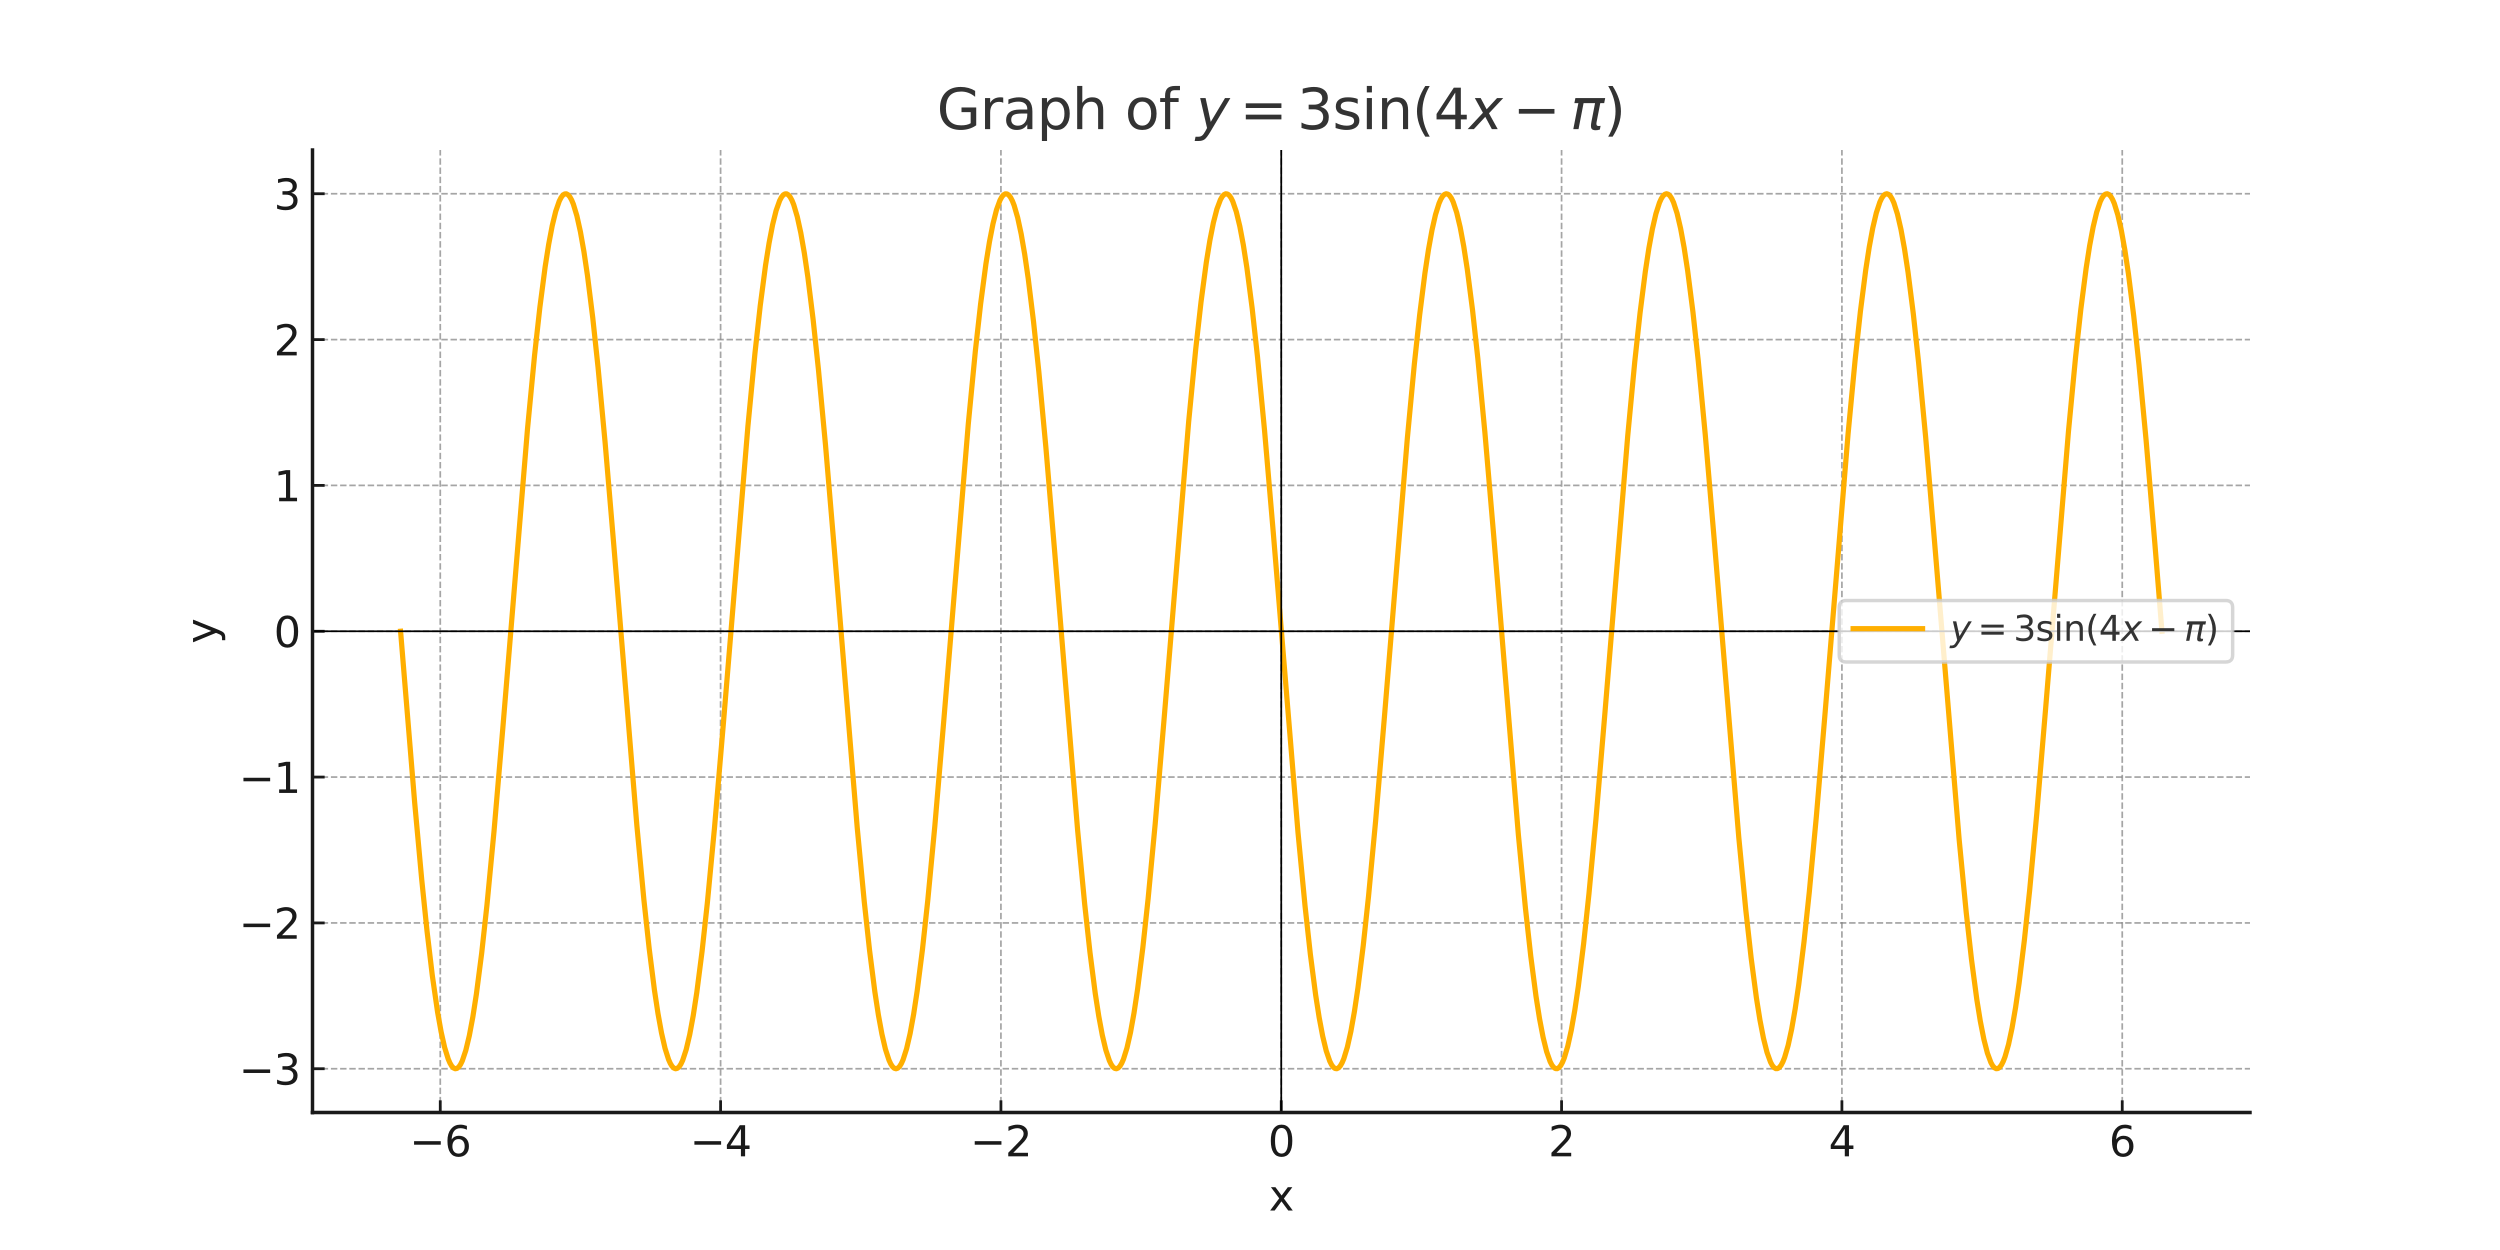 <?xml version="1.0" encoding="utf-8" standalone="no"?>
<!DOCTYPE svg PUBLIC "-//W3C//DTD SVG 1.1//EN"
  "http://www.w3.org/Graphics/SVG/1.1/DTD/svg11.dtd">
<svg xmlns:xlink="http://www.w3.org/1999/xlink" width="720pt" height="360pt" viewBox="0 0 720 360" xmlns="http://www.w3.org/2000/svg" version="1.1">
 <defs>
  <style type="text/css">*{stroke-linejoin: round; stroke-linecap: butt}</style>
 </defs>
 <g id="figure_1">
  <g id="patch_1">
   <path d="M 0 360 
L 720 360 
L 720 0 
L 0 0 
z
" style="fill: #ffffff"/>
  </g>
  <g id="axes_1">
   <g id="patch_2">
    <path d="M 90 320.4 
L 648 320.4 
L 648 43.2 
L 90 43.2 
z
" style="fill: #ffffff"/>
   </g>
   <g id="matplotlib.axis_1">
    <g id="xtick_1">
     <g id="line2d_1">
      <path d="M 126.795 320.4 
L 126.795 43.2 
" clip-path="url(#p51b49f74a0)" style="fill: none; stroke-dasharray: 1.85,0.8; stroke-dashoffset: 0; stroke: #808080; stroke-opacity: 0.7; stroke-width: 0.5"/>
     </g>
     <g id="line2d_2">
      <defs>
       <path id="m3f8f0e2508" d="M 0 0 
L 0 -3.5 
" style="stroke: #1a1a1a; stroke-width: 0.8"/>
      </defs>
      <g>
       <use xlink:href="#m3f8f0e2508" x="126.795" y="320.4" style="fill: #1a1a1a; stroke: #1a1a1a; stroke-width: 0.8"/>
      </g>
     </g>
     <g id="text_1">
      <!-- −6 -->
      <g style="fill: #1a1a1a" transform="translate(117.95 333.018) scale(0.12 -0.12)">
       <defs>
        <path id="DejaVuSans-2212" d="M 678 2272 
L 4684 2272 
L 4684 1741 
L 678 1741 
L 678 2272 
z
" transform="scale(0.016)"/>
        <path id="DejaVuSans-36" d="M 2113 2584 
Q 1688 2584 1439 2293 
Q 1191 2003 1191 1497 
Q 1191 994 1439 701 
Q 1688 409 2113 409 
Q 2538 409 2786 701 
Q 3034 994 3034 1497 
Q 3034 2003 2786 2293 
Q 2538 2584 2113 2584 
z
M 3366 4563 
L 3366 3988 
Q 3128 4100 2886 4159 
Q 2644 4219 2406 4219 
Q 1781 4219 1451 3797 
Q 1122 3375 1075 2522 
Q 1259 2794 1537 2939 
Q 1816 3084 2150 3084 
Q 2853 3084 3261 2657 
Q 3669 2231 3669 1497 
Q 3669 778 3244 343 
Q 2819 -91 2113 -91 
Q 1303 -91 875 529 
Q 447 1150 447 2328 
Q 447 3434 972 4092 
Q 1497 4750 2381 4750 
Q 2619 4750 2861 4703 
Q 3103 4656 3366 4563 
z
" transform="scale(0.016)"/>
       </defs>
       <use xlink:href="#DejaVuSans-2212"/>
       <use xlink:href="#DejaVuSans-36" x="83.789"/>
      </g>
     </g>
    </g>
    <g id="xtick_2">
     <g id="line2d_3">
      <path d="M 207.53 320.4 
L 207.53 43.2 
" clip-path="url(#p51b49f74a0)" style="fill: none; stroke-dasharray: 1.85,0.8; stroke-dashoffset: 0; stroke: #808080; stroke-opacity: 0.7; stroke-width: 0.5"/>
     </g>
     <g id="line2d_4">
      <g>
       <use xlink:href="#m3f8f0e2508" x="207.53" y="320.4" style="fill: #1a1a1a; stroke: #1a1a1a; stroke-width: 0.8"/>
      </g>
     </g>
     <g id="text_2">
      <!-- −4 -->
      <g style="fill: #1a1a1a" transform="translate(198.685 333.018) scale(0.12 -0.12)">
       <defs>
        <path id="DejaVuSans-34" d="M 2419 4116 
L 825 1625 
L 2419 1625 
L 2419 4116 
z
M 2253 4666 
L 3047 4666 
L 3047 1625 
L 3713 1625 
L 3713 1100 
L 3047 1100 
L 3047 0 
L 2419 0 
L 2419 1100 
L 313 1100 
L 313 1709 
L 2253 4666 
z
" transform="scale(0.016)"/>
       </defs>
       <use xlink:href="#DejaVuSans-2212"/>
       <use xlink:href="#DejaVuSans-34" x="83.789"/>
      </g>
     </g>
    </g>
    <g id="xtick_3">
     <g id="line2d_5">
      <path d="M 288.265 320.4 
L 288.265 43.2 
" clip-path="url(#p51b49f74a0)" style="fill: none; stroke-dasharray: 1.85,0.8; stroke-dashoffset: 0; stroke: #808080; stroke-opacity: 0.7; stroke-width: 0.5"/>
     </g>
     <g id="line2d_6">
      <g>
       <use xlink:href="#m3f8f0e2508" x="288.265" y="320.4" style="fill: #1a1a1a; stroke: #1a1a1a; stroke-width: 0.8"/>
      </g>
     </g>
     <g id="text_3">
      <!-- −2 -->
      <g style="fill: #1a1a1a" transform="translate(279.42 333.018) scale(0.12 -0.12)">
       <defs>
        <path id="DejaVuSans-32" d="M 1228 531 
L 3431 531 
L 3431 0 
L 469 0 
L 469 531 
Q 828 903 1448 1529 
Q 2069 2156 2228 2338 
Q 2531 2678 2651 2914 
Q 2772 3150 2772 3378 
Q 2772 3750 2511 3984 
Q 2250 4219 1831 4219 
Q 1534 4219 1204 4116 
Q 875 4013 500 3803 
L 500 4441 
Q 881 4594 1212 4672 
Q 1544 4750 1819 4750 
Q 2544 4750 2975 4387 
Q 3406 4025 3406 3419 
Q 3406 3131 3298 2873 
Q 3191 2616 2906 2266 
Q 2828 2175 2409 1742 
Q 1991 1309 1228 531 
z
" transform="scale(0.016)"/>
       </defs>
       <use xlink:href="#DejaVuSans-2212"/>
       <use xlink:href="#DejaVuSans-32" x="83.789"/>
      </g>
     </g>
    </g>
    <g id="xtick_4">
     <g id="line2d_7">
      <path d="M 369 320.4 
L 369 43.2 
" clip-path="url(#p51b49f74a0)" style="fill: none; stroke-dasharray: 1.85,0.8; stroke-dashoffset: 0; stroke: #808080; stroke-opacity: 0.7; stroke-width: 0.5"/>
     </g>
     <g id="line2d_8">
      <g>
       <use xlink:href="#m3f8f0e2508" x="369" y="320.4" style="fill: #1a1a1a; stroke: #1a1a1a; stroke-width: 0.8"/>
      </g>
     </g>
     <g id="text_4">
      <!-- 0 -->
      <g style="fill: #1a1a1a" transform="translate(365.183 333.018) scale(0.12 -0.12)">
       <defs>
        <path id="DejaVuSans-30" d="M 2034 4250 
Q 1547 4250 1301 3770 
Q 1056 3291 1056 2328 
Q 1056 1369 1301 889 
Q 1547 409 2034 409 
Q 2525 409 2770 889 
Q 3016 1369 3016 2328 
Q 3016 3291 2770 3770 
Q 2525 4250 2034 4250 
z
M 2034 4750 
Q 2819 4750 3233 4129 
Q 3647 3509 3647 2328 
Q 3647 1150 3233 529 
Q 2819 -91 2034 -91 
Q 1250 -91 836 529 
Q 422 1150 422 2328 
Q 422 3509 836 4129 
Q 1250 4750 2034 4750 
z
" transform="scale(0.016)"/>
       </defs>
       <use xlink:href="#DejaVuSans-30"/>
      </g>
     </g>
    </g>
    <g id="xtick_5">
     <g id="line2d_9">
      <path d="M 449.735 320.4 
L 449.735 43.2 
" clip-path="url(#p51b49f74a0)" style="fill: none; stroke-dasharray: 1.85,0.8; stroke-dashoffset: 0; stroke: #808080; stroke-opacity: 0.7; stroke-width: 0.5"/>
     </g>
     <g id="line2d_10">
      <g>
       <use xlink:href="#m3f8f0e2508" x="449.735" y="320.4" style="fill: #1a1a1a; stroke: #1a1a1a; stroke-width: 0.8"/>
      </g>
     </g>
     <g id="text_5">
      <!-- 2 -->
      <g style="fill: #1a1a1a" transform="translate(445.917 333.018) scale(0.12 -0.12)">
       <use xlink:href="#DejaVuSans-32"/>
      </g>
     </g>
    </g>
    <g id="xtick_6">
     <g id="line2d_11">
      <path d="M 530.47 320.4 
L 530.47 43.2 
" clip-path="url(#p51b49f74a0)" style="fill: none; stroke-dasharray: 1.85,0.8; stroke-dashoffset: 0; stroke: #808080; stroke-opacity: 0.7; stroke-width: 0.5"/>
     </g>
     <g id="line2d_12">
      <g>
       <use xlink:href="#m3f8f0e2508" x="530.47" y="320.4" style="fill: #1a1a1a; stroke: #1a1a1a; stroke-width: 0.8"/>
      </g>
     </g>
     <g id="text_6">
      <!-- 4 -->
      <g style="fill: #1a1a1a" transform="translate(526.652 333.018) scale(0.12 -0.12)">
       <use xlink:href="#DejaVuSans-34"/>
      </g>
     </g>
    </g>
    <g id="xtick_7">
     <g id="line2d_13">
      <path d="M 611.205 320.4 
L 611.205 43.2 
" clip-path="url(#p51b49f74a0)" style="fill: none; stroke-dasharray: 1.85,0.8; stroke-dashoffset: 0; stroke: #808080; stroke-opacity: 0.7; stroke-width: 0.5"/>
     </g>
     <g id="line2d_14">
      <g>
       <use xlink:href="#m3f8f0e2508" x="611.205" y="320.4" style="fill: #1a1a1a; stroke: #1a1a1a; stroke-width: 0.8"/>
      </g>
     </g>
     <g id="text_7">
      <!-- 6 -->
      <g style="fill: #1a1a1a" transform="translate(607.387 333.018) scale(0.12 -0.12)">
       <use xlink:href="#DejaVuSans-36"/>
      </g>
     </g>
    </g>
    <g id="text_8">
     <!-- x -->
     <g style="fill: #1a1a1a" transform="translate(365.449 348.632) scale(0.12 -0.12)">
      <defs>
       <path id="DejaVuSans-78" d="M 3513 3500 
L 2247 1797 
L 3578 0 
L 2900 0 
L 1881 1375 
L 863 0 
L 184 0 
L 1544 1831 
L 300 3500 
L 978 3500 
L 1906 2253 
L 2834 3500 
L 3513 3500 
z
" transform="scale(0.016)"/>
      </defs>
      <use xlink:href="#DejaVuSans-78"/>
     </g>
    </g>
   </g>
   <g id="matplotlib.axis_2">
    <g id="ytick_1">
     <g id="line2d_15">
      <path d="M 90 307.8 
L 648 307.8 
" clip-path="url(#p51b49f74a0)" style="fill: none; stroke-dasharray: 1.85,0.8; stroke-dashoffset: 0; stroke: #808080; stroke-opacity: 0.7; stroke-width: 0.5"/>
     </g>
     <g id="line2d_16">
      <defs>
       <path id="m0e11d3ecf2" d="M 0 0 
L 3.5 0 
" style="stroke: #1a1a1a; stroke-width: 0.8"/>
      </defs>
      <g>
       <use xlink:href="#m0e11d3ecf2" x="90" y="307.8" style="fill: #1a1a1a; stroke: #1a1a1a; stroke-width: 0.8"/>
      </g>
     </g>
     <g id="text_9">
      <!-- −3 -->
      <g style="fill: #1a1a1a" transform="translate(68.809 312.359) scale(0.12 -0.12)">
       <defs>
        <path id="DejaVuSans-33" d="M 2597 2516 
Q 3050 2419 3304 2112 
Q 3559 1806 3559 1356 
Q 3559 666 3084 287 
Q 2609 -91 1734 -91 
Q 1441 -91 1130 -33 
Q 819 25 488 141 
L 488 750 
Q 750 597 1062 519 
Q 1375 441 1716 441 
Q 2309 441 2620 675 
Q 2931 909 2931 1356 
Q 2931 1769 2642 2001 
Q 2353 2234 1838 2234 
L 1294 2234 
L 1294 2753 
L 1863 2753 
Q 2328 2753 2575 2939 
Q 2822 3125 2822 3475 
Q 2822 3834 2567 4026 
Q 2313 4219 1838 4219 
Q 1578 4219 1281 4162 
Q 984 4106 628 3988 
L 628 4550 
Q 988 4650 1302 4700 
Q 1616 4750 1894 4750 
Q 2613 4750 3031 4423 
Q 3450 4097 3450 3541 
Q 3450 3153 3228 2886 
Q 3006 2619 2597 2516 
z
" transform="scale(0.016)"/>
       </defs>
       <use xlink:href="#DejaVuSans-2212"/>
       <use xlink:href="#DejaVuSans-33" x="83.789"/>
      </g>
     </g>
    </g>
    <g id="ytick_2">
     <g id="line2d_17">
      <path d="M 90 265.8 
L 648 265.8 
" clip-path="url(#p51b49f74a0)" style="fill: none; stroke-dasharray: 1.85,0.8; stroke-dashoffset: 0; stroke: #808080; stroke-opacity: 0.7; stroke-width: 0.5"/>
     </g>
     <g id="line2d_18">
      <g>
       <use xlink:href="#m0e11d3ecf2" x="90" y="265.8" style="fill: #1a1a1a; stroke: #1a1a1a; stroke-width: 0.8"/>
      </g>
     </g>
     <g id="text_10">
      <!-- −2 -->
      <g style="fill: #1a1a1a" transform="translate(68.809 270.359) scale(0.12 -0.12)">
       <use xlink:href="#DejaVuSans-2212"/>
       <use xlink:href="#DejaVuSans-32" x="83.789"/>
      </g>
     </g>
    </g>
    <g id="ytick_3">
     <g id="line2d_19">
      <path d="M 90 223.8 
L 648 223.8 
" clip-path="url(#p51b49f74a0)" style="fill: none; stroke-dasharray: 1.85,0.8; stroke-dashoffset: 0; stroke: #808080; stroke-opacity: 0.7; stroke-width: 0.5"/>
     </g>
     <g id="line2d_20">
      <g>
       <use xlink:href="#m0e11d3ecf2" x="90" y="223.8" style="fill: #1a1a1a; stroke: #1a1a1a; stroke-width: 0.8"/>
      </g>
     </g>
     <g id="text_11">
      <!-- −1 -->
      <g style="fill: #1a1a1a" transform="translate(68.809 228.359) scale(0.12 -0.12)">
       <defs>
        <path id="DejaVuSans-31" d="M 794 531 
L 1825 531 
L 1825 4091 
L 703 3866 
L 703 4441 
L 1819 4666 
L 2450 4666 
L 2450 531 
L 3481 531 
L 3481 0 
L 794 0 
L 794 531 
z
" transform="scale(0.016)"/>
       </defs>
       <use xlink:href="#DejaVuSans-2212"/>
       <use xlink:href="#DejaVuSans-31" x="83.789"/>
      </g>
     </g>
    </g>
    <g id="ytick_4">
     <g id="line2d_21">
      <path d="M 90 181.8 
L 648 181.8 
" clip-path="url(#p51b49f74a0)" style="fill: none; stroke-dasharray: 1.85,0.8; stroke-dashoffset: 0; stroke: #808080; stroke-opacity: 0.7; stroke-width: 0.5"/>
     </g>
     <g id="line2d_22">
      <g>
       <use xlink:href="#m0e11d3ecf2" x="90" y="181.8" style="fill: #1a1a1a; stroke: #1a1a1a; stroke-width: 0.8"/>
      </g>
     </g>
     <g id="text_12">
      <!-- 0 -->
      <g style="fill: #1a1a1a" transform="translate(78.865 186.359) scale(0.12 -0.12)">
       <use xlink:href="#DejaVuSans-30"/>
      </g>
     </g>
    </g>
    <g id="ytick_5">
     <g id="line2d_23">
      <path d="M 90 139.8 
L 648 139.8 
" clip-path="url(#p51b49f74a0)" style="fill: none; stroke-dasharray: 1.85,0.8; stroke-dashoffset: 0; stroke: #808080; stroke-opacity: 0.7; stroke-width: 0.5"/>
     </g>
     <g id="line2d_24">
      <g>
       <use xlink:href="#m0e11d3ecf2" x="90" y="139.8" style="fill: #1a1a1a; stroke: #1a1a1a; stroke-width: 0.8"/>
      </g>
     </g>
     <g id="text_13">
      <!-- 1 -->
      <g style="fill: #1a1a1a" transform="translate(78.865 144.359) scale(0.12 -0.12)">
       <use xlink:href="#DejaVuSans-31"/>
      </g>
     </g>
    </g>
    <g id="ytick_6">
     <g id="line2d_25">
      <path d="M 90 97.8 
L 648 97.8 
" clip-path="url(#p51b49f74a0)" style="fill: none; stroke-dasharray: 1.85,0.8; stroke-dashoffset: 0; stroke: #808080; stroke-opacity: 0.7; stroke-width: 0.5"/>
     </g>
     <g id="line2d_26">
      <g>
       <use xlink:href="#m0e11d3ecf2" x="90" y="97.8" style="fill: #1a1a1a; stroke: #1a1a1a; stroke-width: 0.8"/>
      </g>
     </g>
     <g id="text_14">
      <!-- 2 -->
      <g style="fill: #1a1a1a" transform="translate(78.865 102.359) scale(0.12 -0.12)">
       <use xlink:href="#DejaVuSans-32"/>
      </g>
     </g>
    </g>
    <g id="ytick_7">
     <g id="line2d_27">
      <path d="M 90 55.8 
L 648 55.8 
" clip-path="url(#p51b49f74a0)" style="fill: none; stroke-dasharray: 1.85,0.8; stroke-dashoffset: 0; stroke: #808080; stroke-opacity: 0.7; stroke-width: 0.5"/>
     </g>
     <g id="line2d_28">
      <g>
       <use xlink:href="#m0e11d3ecf2" x="90" y="55.8" style="fill: #1a1a1a; stroke: #1a1a1a; stroke-width: 0.8"/>
      </g>
     </g>
     <g id="text_15">
      <!-- 3 -->
      <g style="fill: #1a1a1a" transform="translate(78.865 60.359) scale(0.12 -0.12)">
       <use xlink:href="#DejaVuSans-33"/>
      </g>
     </g>
    </g>
    <g id="text_16">
     <!-- y -->
     <g style="fill: #1a1a1a" transform="translate(62.314 185.351) rotate(-90) scale(0.12 -0.12)">
      <defs>
       <path id="DejaVuSans-79" d="M 2059 -325 
Q 1816 -950 1584 -1140 
Q 1353 -1331 966 -1331 
L 506 -1331 
L 506 -850 
L 844 -850 
Q 1081 -850 1212 -737 
Q 1344 -625 1503 -206 
L 1606 56 
L 191 3500 
L 800 3500 
L 1894 763 
L 2988 3500 
L 3597 3500 
L 2059 -325 
z
" transform="scale(0.016)"/>
      </defs>
      <use xlink:href="#DejaVuSans-79"/>
     </g>
    </g>
   </g>
   <g id="line2d_29">
    <path d="M 115.364 181.8 
L 119.426 231.16 
L 121.457 253.339 
L 122.98 268.122 
L 124.504 280.943 
L 126.027 291.509 
L 127.043 297.179 
L 128.058 301.682 
L 129.074 304.972 
L 129.581 306.151 
L 130.089 307.016 
L 130.597 307.563 
L 131.105 307.793 
L 131.613 307.703 
L 132.12 307.294 
L 132.628 306.568 
L 133.136 305.527 
L 134.152 302.507 
L 135.167 298.266 
L 136.183 292.846 
L 137.198 286.303 
L 138.722 274.53 
L 140.245 260.647 
L 142.276 239.409 
L 144.815 209.7 
L 151.924 123.488 
L 153.955 102.336 
L 155.478 88.536 
L 157.002 76.856 
L 158.017 70.381 
L 159.033 65.034 
L 160.048 60.868 
L 161.064 57.926 
L 161.572 56.924 
L 162.079 56.237 
L 162.587 55.869 
L 163.095 55.819 
L 163.603 56.088 
L 164.111 56.675 
L 164.618 57.579 
L 165.126 58.797 
L 166.142 62.164 
L 167.157 66.742 
L 168.173 72.483 
L 169.188 79.331 
L 170.712 91.522 
L 172.235 105.766 
L 174.266 127.386 
L 176.805 157.389 
L 183.406 237.639 
L 185.437 259.092 
L 186.961 273.177 
L 188.484 285.183 
L 189.5 291.896 
L 190.515 297.495 
L 191.531 301.924 
L 192.546 305.137 
L 193.054 306.277 
L 193.562 307.102 
L 194.07 307.609 
L 194.577 307.799 
L 195.085 307.669 
L 195.593 307.221 
L 196.101 306.455 
L 196.609 305.374 
L 197.624 302.277 
L 198.64 297.961 
L 199.655 292.47 
L 200.671 285.858 
L 202.194 273.991 
L 203.717 260.027 
L 205.749 238.703 
L 208.287 208.926 
L 215.396 122.786 
L 217.428 101.723 
L 218.951 88.005 
L 220.474 76.42 
L 221.49 70.014 
L 222.505 64.739 
L 223.521 60.648 
L 224.536 57.783 
L 225.044 56.82 
L 225.552 56.174 
L 226.06 55.845 
L 226.568 55.835 
L 227.075 56.144 
L 227.583 56.771 
L 228.091 57.714 
L 228.599 58.972 
L 229.614 62.415 
L 230.63 67.067 
L 231.645 72.879 
L 232.661 79.794 
L 234.184 92.076 
L 235.708 106.399 
L 237.739 128.102 
L 240.278 158.167 
L 246.879 238.349 
L 248.91 259.716 
L 250.433 273.721 
L 251.957 285.634 
L 252.972 292.28 
L 253.988 297.807 
L 255.003 302.161 
L 256.019 305.296 
L 256.527 306.397 
L 257.034 307.182 
L 257.542 307.651 
L 258.05 307.8 
L 258.558 307.631 
L 259.066 307.143 
L 259.573 306.337 
L 260.081 305.217 
L 261.097 302.043 
L 262.112 297.652 
L 263.128 292.089 
L 264.143 285.409 
L 265.667 273.449 
L 267.19 259.405 
L 269.221 237.994 
L 271.76 208.152 
L 278.869 122.087 
L 280.9 101.113 
L 282.423 87.477 
L 283.947 75.987 
L 284.962 69.65 
L 285.978 64.448 
L 286.993 60.433 
L 288.009 57.646 
L 288.517 56.722 
L 289.025 56.115 
L 289.532 55.826 
L 290.04 55.856 
L 290.548 56.205 
L 291.056 56.871 
L 291.563 57.854 
L 292.071 59.151 
L 293.087 62.671 
L 294.102 67.397 
L 295.118 73.28 
L 296.133 80.261 
L 297.657 92.634 
L 299.18 107.036 
L 301.211 128.82 
L 303.75 158.945 
L 310.351 239.056 
L 312.382 260.338 
L 313.906 274.261 
L 315.429 286.081 
L 316.445 292.658 
L 317.46 298.114 
L 318.476 302.393 
L 319.491 305.451 
L 319.999 306.513 
L 320.507 307.258 
L 321.015 307.687 
L 321.523 307.796 
L 322.03 307.587 
L 322.538 307.059 
L 323.046 306.215 
L 323.554 305.055 
L 324.569 301.804 
L 325.585 297.338 
L 326.6 291.703 
L 327.616 284.956 
L 329.139 272.904 
L 330.663 258.779 
L 332.694 237.284 
L 335.233 207.376 
L 342.342 121.391 
L 344.373 100.506 
L 345.896 86.954 
L 347.419 75.559 
L 348.435 69.291 
L 349.45 64.162 
L 350.466 60.222 
L 351.482 57.513 
L 351.989 56.629 
L 352.497 56.062 
L 353.005 55.812 
L 353.513 55.882 
L 354.02 56.271 
L 354.528 56.977 
L 355.036 57.999 
L 356.052 60.98 
L 357.067 65.184 
L 358.083 70.567 
L 359.098 77.076 
L 360.622 88.803 
L 362.145 102.644 
L 364.176 123.839 
L 366.715 153.514 
L 373.824 239.761 
L 375.855 260.956 
L 377.378 274.797 
L 378.902 286.524 
L 379.917 293.033 
L 380.933 298.416 
L 381.948 302.62 
L 382.964 305.601 
L 383.472 306.623 
L 383.98 307.329 
L 384.487 307.718 
L 384.995 307.788 
L 385.503 307.538 
L 386.011 306.971 
L 386.518 306.087 
L 387.026 304.888 
L 388.042 301.56 
L 389.057 297.019 
L 390.073 291.313 
L 391.088 284.499 
L 392.612 272.354 
L 394.135 258.15 
L 396.166 236.571 
L 398.705 206.6 
L 405.306 126.316 
L 407.337 104.821 
L 408.861 90.696 
L 410.384 78.644 
L 411.4 71.897 
L 412.415 66.262 
L 413.431 61.796 
L 414.446 58.545 
L 414.954 57.385 
L 415.462 56.541 
L 415.97 56.013 
L 416.477 55.804 
L 416.985 55.913 
L 417.493 56.342 
L 418.001 57.087 
L 418.509 58.149 
L 419.524 61.207 
L 420.54 65.486 
L 421.555 70.942 
L 422.571 77.519 
L 424.094 89.339 
L 425.618 103.262 
L 427.649 124.544 
L 430.188 154.287 
L 437.296 240.463 
L 439.328 261.571 
L 440.851 275.33 
L 442.374 286.963 
L 443.39 293.403 
L 444.405 298.714 
L 445.421 302.842 
L 446.437 305.746 
L 446.944 306.729 
L 447.452 307.395 
L 447.96 307.744 
L 448.468 307.774 
L 448.975 307.485 
L 449.483 306.878 
L 449.991 305.954 
L 450.499 304.716 
L 451.514 301.311 
L 452.53 296.696 
L 453.545 290.919 
L 454.561 284.038 
L 456.084 271.801 
L 457.608 257.518 
L 459.639 235.857 
L 462.178 205.823 
L 468.779 125.606 
L 470.81 104.195 
L 472.333 90.151 
L 473.857 78.191 
L 474.872 71.511 
L 475.888 65.948 
L 476.903 61.557 
L 477.919 58.383 
L 478.427 57.263 
L 478.934 56.457 
L 479.442 55.969 
L 479.95 55.8 
L 480.458 55.949 
L 480.966 56.418 
L 481.473 57.203 
L 481.981 58.304 
L 482.997 61.439 
L 484.012 65.793 
L 485.028 71.32 
L 486.043 77.966 
L 487.567 89.879 
L 489.09 103.884 
L 491.121 125.251 
L 493.66 155.061 
L 500.769 241.163 
L 502.8 262.183 
L 504.324 275.859 
L 505.847 287.397 
L 506.862 293.769 
L 507.878 299.007 
L 508.894 303.06 
L 509.909 305.886 
L 510.417 306.829 
L 510.925 307.456 
L 511.432 307.765 
L 511.94 307.755 
L 512.448 307.426 
L 512.956 306.78 
L 513.464 305.817 
L 513.971 304.54 
L 514.987 301.058 
L 516.002 296.369 
L 517.018 290.521 
L 518.034 283.573 
L 519.557 271.245 
L 521.08 256.883 
L 523.111 235.14 
L 525.65 205.044 
L 532.251 124.897 
L 534.283 103.573 
L 535.806 89.609 
L 537.329 77.742 
L 538.345 71.13 
L 539.36 65.639 
L 540.376 61.323 
L 541.391 58.226 
L 541.899 57.145 
L 542.407 56.379 
L 542.915 55.931 
L 543.423 55.801 
L 543.93 55.991 
L 544.438 56.498 
L 544.946 57.323 
L 545.454 58.463 
L 546.469 61.676 
L 547.485 66.105 
L 548.5 71.704 
L 549.516 78.417 
L 551.039 90.423 
L 552.563 104.508 
L 554.594 125.961 
L 557.133 155.836 
L 564.242 241.861 
L 566.273 262.791 
L 567.796 276.385 
L 569.319 287.827 
L 570.335 294.13 
L 571.351 299.296 
L 572.366 303.273 
L 573.382 306.021 
L 573.889 306.925 
L 574.397 307.512 
L 574.905 307.781 
L 575.413 307.731 
L 575.921 307.363 
L 576.428 306.676 
L 576.936 305.674 
L 577.444 304.358 
L 578.459 300.799 
L 579.475 296.037 
L 580.491 290.118 
L 581.506 283.104 
L 583.029 270.685 
L 584.553 256.245 
L 586.584 234.421 
L 589.123 204.265 
L 595.724 124.191 
L 597.755 102.953 
L 599.278 89.07 
L 600.802 77.297 
L 601.817 70.754 
L 602.833 65.334 
L 603.848 61.093 
L 604.864 58.073 
L 605.372 57.032 
L 605.88 56.306 
L 606.387 55.897 
L 606.895 55.807 
L 607.403 56.037 
L 607.911 56.584 
L 608.419 57.449 
L 608.926 58.628 
L 609.942 61.918 
L 610.957 66.421 
L 611.973 72.091 
L 612.989 78.872 
L 614.512 90.971 
L 616.035 105.135 
L 618.066 126.672 
L 620.605 156.612 
L 622.636 181.8 
L 622.636 181.8 
" clip-path="url(#p51b49f74a0)" style="fill: none; stroke: #ffaf00; stroke-width: 1.5; stroke-linecap: square"/>
   </g>
   <g id="line2d_30">
    <path d="M 90 181.8 
L 648 181.8 
" clip-path="url(#p51b49f74a0)" style="fill: none; stroke: #000000; stroke-width: 0.5; stroke-linecap: square"/>
   </g>
   <g id="line2d_31">
    <path d="M 369 320.4 
L 369 43.2 
" clip-path="url(#p51b49f74a0)" style="fill: none; stroke: #000000; stroke-width: 0.5; stroke-linecap: square"/>
   </g>
   <g id="patch_3">
    <path d="M 90 320.4 
L 90 43.2 
" style="fill: none; stroke: #1a1a1a; stroke-linejoin: miter; stroke-linecap: square"/>
   </g>
   <g id="patch_4">
    <path d="M 90 320.4 
L 648 320.4 
" style="fill: none; stroke: #1a1a1a; stroke-linejoin: miter; stroke-linecap: square"/>
   </g>
   <g id="text_17">
    <!-- Graph of $y = 3 \sin(4x - \pi)$ -->
    <g style="fill: #333333" transform="translate(269.8 37.2) scale(0.16 -0.16)">
     <defs>
      <path id="DejaVuSans-47" d="M 3809 666 
L 3809 1919 
L 2778 1919 
L 2778 2438 
L 4434 2438 
L 4434 434 
Q 4069 175 3628 42 
Q 3188 -91 2688 -91 
Q 1594 -91 976 548 
Q 359 1188 359 2328 
Q 359 3472 976 4111 
Q 1594 4750 2688 4750 
Q 3144 4750 3555 4637 
Q 3966 4525 4313 4306 
L 4313 3634 
Q 3963 3931 3569 4081 
Q 3175 4231 2741 4231 
Q 1884 4231 1454 3753 
Q 1025 3275 1025 2328 
Q 1025 1384 1454 906 
Q 1884 428 2741 428 
Q 3075 428 3337 486 
Q 3600 544 3809 666 
z
" transform="scale(0.016)"/>
      <path id="DejaVuSans-72" d="M 2631 2963 
Q 2534 3019 2420 3045 
Q 2306 3072 2169 3072 
Q 1681 3072 1420 2755 
Q 1159 2438 1159 1844 
L 1159 0 
L 581 0 
L 581 3500 
L 1159 3500 
L 1159 2956 
Q 1341 3275 1631 3429 
Q 1922 3584 2338 3584 
Q 2397 3584 2469 3576 
Q 2541 3569 2628 3553 
L 2631 2963 
z
" transform="scale(0.016)"/>
      <path id="DejaVuSans-61" d="M 2194 1759 
Q 1497 1759 1228 1600 
Q 959 1441 959 1056 
Q 959 750 1161 570 
Q 1363 391 1709 391 
Q 2188 391 2477 730 
Q 2766 1069 2766 1631 
L 2766 1759 
L 2194 1759 
z
M 3341 1997 
L 3341 0 
L 2766 0 
L 2766 531 
Q 2569 213 2275 61 
Q 1981 -91 1556 -91 
Q 1019 -91 701 211 
Q 384 513 384 1019 
Q 384 1609 779 1909 
Q 1175 2209 1959 2209 
L 2766 2209 
L 2766 2266 
Q 2766 2663 2505 2880 
Q 2244 3097 1772 3097 
Q 1472 3097 1187 3025 
Q 903 2953 641 2809 
L 641 3341 
Q 956 3463 1253 3523 
Q 1550 3584 1831 3584 
Q 2591 3584 2966 3190 
Q 3341 2797 3341 1997 
z
" transform="scale(0.016)"/>
      <path id="DejaVuSans-70" d="M 1159 525 
L 1159 -1331 
L 581 -1331 
L 581 3500 
L 1159 3500 
L 1159 2969 
Q 1341 3281 1617 3432 
Q 1894 3584 2278 3584 
Q 2916 3584 3314 3078 
Q 3713 2572 3713 1747 
Q 3713 922 3314 415 
Q 2916 -91 2278 -91 
Q 1894 -91 1617 61 
Q 1341 213 1159 525 
z
M 3116 1747 
Q 3116 2381 2855 2742 
Q 2594 3103 2138 3103 
Q 1681 3103 1420 2742 
Q 1159 2381 1159 1747 
Q 1159 1113 1420 752 
Q 1681 391 2138 391 
Q 2594 391 2855 752 
Q 3116 1113 3116 1747 
z
" transform="scale(0.016)"/>
      <path id="DejaVuSans-68" d="M 3513 2113 
L 3513 0 
L 2938 0 
L 2938 2094 
Q 2938 2591 2744 2837 
Q 2550 3084 2163 3084 
Q 1697 3084 1428 2787 
Q 1159 2491 1159 1978 
L 1159 0 
L 581 0 
L 581 4863 
L 1159 4863 
L 1159 2956 
Q 1366 3272 1645 3428 
Q 1925 3584 2291 3584 
Q 2894 3584 3203 3211 
Q 3513 2838 3513 2113 
z
" transform="scale(0.016)"/>
      <path id="DejaVuSans-20" transform="scale(0.016)"/>
      <path id="DejaVuSans-6f" d="M 1959 3097 
Q 1497 3097 1228 2736 
Q 959 2375 959 1747 
Q 959 1119 1226 758 
Q 1494 397 1959 397 
Q 2419 397 2687 759 
Q 2956 1122 2956 1747 
Q 2956 2369 2687 2733 
Q 2419 3097 1959 3097 
z
M 1959 3584 
Q 2709 3584 3137 3096 
Q 3566 2609 3566 1747 
Q 3566 888 3137 398 
Q 2709 -91 1959 -91 
Q 1206 -91 779 398 
Q 353 888 353 1747 
Q 353 2609 779 3096 
Q 1206 3584 1959 3584 
z
" transform="scale(0.016)"/>
      <path id="DejaVuSans-66" d="M 2375 4863 
L 2375 4384 
L 1825 4384 
Q 1516 4384 1395 4259 
Q 1275 4134 1275 3809 
L 1275 3500 
L 2222 3500 
L 2222 3053 
L 1275 3053 
L 1275 0 
L 697 0 
L 697 3053 
L 147 3053 
L 147 3500 
L 697 3500 
L 697 3744 
Q 697 4328 969 4595 
Q 1241 4863 1831 4863 
L 2375 4863 
z
" transform="scale(0.016)"/>
      <path id="DejaVuSans-Oblique-79" d="M 1588 -325 
Q 1188 -997 936 -1164 
Q 684 -1331 294 -1331 
L -159 -1331 
L -63 -850 
L 269 -850 
Q 509 -850 678 -719 
Q 847 -588 1056 -206 
L 1234 128 
L 459 3500 
L 1069 3500 
L 1650 819 
L 3256 3500 
L 3859 3500 
L 1588 -325 
z
" transform="scale(0.016)"/>
      <path id="DejaVuSans-3d" d="M 678 2906 
L 4684 2906 
L 4684 2381 
L 678 2381 
L 678 2906 
z
M 678 1631 
L 4684 1631 
L 4684 1100 
L 678 1100 
L 678 1631 
z
" transform="scale(0.016)"/>
      <path id="DejaVuSans-73" d="M 2834 3397 
L 2834 2853 
Q 2591 2978 2328 3040 
Q 2066 3103 1784 3103 
Q 1356 3103 1142 2972 
Q 928 2841 928 2578 
Q 928 2378 1081 2264 
Q 1234 2150 1697 2047 
L 1894 2003 
Q 2506 1872 2764 1633 
Q 3022 1394 3022 966 
Q 3022 478 2636 193 
Q 2250 -91 1575 -91 
Q 1294 -91 989 -36 
Q 684 19 347 128 
L 347 722 
Q 666 556 975 473 
Q 1284 391 1588 391 
Q 1994 391 2212 530 
Q 2431 669 2431 922 
Q 2431 1156 2273 1281 
Q 2116 1406 1581 1522 
L 1381 1569 
Q 847 1681 609 1914 
Q 372 2147 372 2553 
Q 372 3047 722 3315 
Q 1072 3584 1716 3584 
Q 2034 3584 2315 3537 
Q 2597 3491 2834 3397 
z
" transform="scale(0.016)"/>
      <path id="DejaVuSans-69" d="M 603 3500 
L 1178 3500 
L 1178 0 
L 603 0 
L 603 3500 
z
M 603 4863 
L 1178 4863 
L 1178 4134 
L 603 4134 
L 603 4863 
z
" transform="scale(0.016)"/>
      <path id="DejaVuSans-6e" d="M 3513 2113 
L 3513 0 
L 2938 0 
L 2938 2094 
Q 2938 2591 2744 2837 
Q 2550 3084 2163 3084 
Q 1697 3084 1428 2787 
Q 1159 2491 1159 1978 
L 1159 0 
L 581 0 
L 581 3500 
L 1159 3500 
L 1159 2956 
Q 1366 3272 1645 3428 
Q 1925 3584 2291 3584 
Q 2894 3584 3203 3211 
Q 3513 2838 3513 2113 
z
" transform="scale(0.016)"/>
      <path id="DejaVuSans-28" d="M 1984 4856 
Q 1566 4138 1362 3434 
Q 1159 2731 1159 2009 
Q 1159 1288 1364 580 
Q 1569 -128 1984 -844 
L 1484 -844 
Q 1016 -109 783 600 
Q 550 1309 550 2009 
Q 550 2706 781 3412 
Q 1013 4119 1484 4856 
L 1984 4856 
z
" transform="scale(0.016)"/>
      <path id="DejaVuSans-Oblique-78" d="M 3841 3500 
L 2234 1784 
L 3219 0 
L 2559 0 
L 1819 1388 
L 531 0 
L -166 0 
L 1556 1844 
L 641 3500 
L 1300 3500 
L 1972 2234 
L 3144 3500 
L 3841 3500 
z
" transform="scale(0.016)"/>
      <path id="DejaVuSans-Oblique-3c0" d="M 584 3500 
L 3938 3500 
L 3825 2925 
L 3384 2925 
L 2966 775 
Q 2922 550 2981 450 
Q 3038 353 3209 353 
Q 3256 353 3325 363 
Q 3397 369 3419 372 
L 3338 -44 
Q 3222 -84 3103 -103 
Q 2981 -122 2866 -122 
Q 2491 -122 2388 81 
Q 2284 288 2391 838 
L 2797 2925 
L 1506 2925 
L 938 0 
L 350 0 
L 919 2925 
L 472 2925 
L 584 3500 
z
" transform="scale(0.016)"/>
      <path id="DejaVuSans-29" d="M 513 4856 
L 1013 4856 
Q 1481 4119 1714 3412 
Q 1947 2706 1947 2009 
Q 1947 1309 1714 600 
Q 1481 -109 1013 -844 
L 513 -844 
Q 928 -128 1133 580 
Q 1338 1288 1338 2009 
Q 1338 2731 1133 3434 
Q 928 4138 513 4856 
z
" transform="scale(0.016)"/>
     </defs>
     <use xlink:href="#DejaVuSans-47" transform="translate(0 0.016)"/>
     <use xlink:href="#DejaVuSans-72" transform="translate(77.49 0.016)"/>
     <use xlink:href="#DejaVuSans-61" transform="translate(118.604 0.016)"/>
     <use xlink:href="#DejaVuSans-70" transform="translate(179.883 0.016)"/>
     <use xlink:href="#DejaVuSans-68" transform="translate(243.359 0.016)"/>
     <use xlink:href="#DejaVuSans-20" transform="translate(306.738 0.016)"/>
     <use xlink:href="#DejaVuSans-6f" transform="translate(338.525 0.016)"/>
     <use xlink:href="#DejaVuSans-66" transform="translate(399.707 0.016)"/>
     <use xlink:href="#DejaVuSans-20" transform="translate(434.912 0.016)"/>
     <use xlink:href="#DejaVuSans-Oblique-79" transform="translate(466.699 0.016)"/>
     <use xlink:href="#DejaVuSans-3d" transform="translate(545.361 0.016)"/>
     <use xlink:href="#DejaVuSans-33" transform="translate(648.633 0.016)"/>
     <use xlink:href="#DejaVuSans-73" transform="translate(712.256 0.016)"/>
     <use xlink:href="#DejaVuSans-69" transform="translate(764.355 0.016)"/>
     <use xlink:href="#DejaVuSans-6e" transform="translate(792.139 0.016)"/>
     <use xlink:href="#DejaVuSans-28" transform="translate(855.518 0.016)"/>
     <use xlink:href="#DejaVuSans-34" transform="translate(894.531 0.016)"/>
     <use xlink:href="#DejaVuSans-Oblique-78" transform="translate(958.154 0.016)"/>
     <use xlink:href="#DejaVuSans-2212" transform="translate(1036.816 0.016)"/>
     <use xlink:href="#DejaVuSans-Oblique-3c0" transform="translate(1140.088 0.016)"/>
     <use xlink:href="#DejaVuSans-29" transform="translate(1200.293 0.016)"/>
    </g>
   </g>
   <g id="legend_1">
    <g id="patch_5">
     <path d="M 531.7 190.65 
L 641 190.65 
Q 643 190.65 643 188.65 
L 643 174.95 
Q 643 172.95 641 172.95 
L 531.7 172.95 
Q 529.7 172.95 529.7 174.95 
L 529.7 188.65 
Q 529.7 190.65 531.7 190.65 
z
" style="fill: #ffffff; opacity: 0.8; stroke: #cccccc; stroke-linejoin: miter"/>
    </g>
    <g id="line2d_32">
     <path d="M 533.7 181.05 
L 543.7 181.05 
L 553.7 181.05 
" style="fill: none; stroke: #ffaf00; stroke-width: 1.5; stroke-linecap: square"/>
    </g>
    <g id="text_18">
     <!-- $y = 3 \sin(4x - \pi)$ -->
     <g style="fill: #333333" transform="translate(561.7 184.55) scale(0.1 -0.1)">
      <use xlink:href="#DejaVuSans-Oblique-79" transform="translate(0 0.016)"/>
      <use xlink:href="#DejaVuSans-3d" transform="translate(78.662 0.016)"/>
      <use xlink:href="#DejaVuSans-33" transform="translate(181.934 0.016)"/>
      <use xlink:href="#DejaVuSans-73" transform="translate(245.557 0.016)"/>
      <use xlink:href="#DejaVuSans-69" transform="translate(297.656 0.016)"/>
      <use xlink:href="#DejaVuSans-6e" transform="translate(325.439 0.016)"/>
      <use xlink:href="#DejaVuSans-28" transform="translate(388.818 0.016)"/>
      <use xlink:href="#DejaVuSans-34" transform="translate(427.832 0.016)"/>
      <use xlink:href="#DejaVuSans-Oblique-78" transform="translate(491.455 0.016)"/>
      <use xlink:href="#DejaVuSans-2212" transform="translate(570.117 0.016)"/>
      <use xlink:href="#DejaVuSans-Oblique-3c0" transform="translate(673.389 0.016)"/>
      <use xlink:href="#DejaVuSans-29" transform="translate(733.594 0.016)"/>
     </g>
    </g>
   </g>
  </g>
 </g>
 <defs>
  <clipPath id="p51b49f74a0">
   <rect x="90" y="43.2" width="558" height="277.2"/>
  </clipPath>
 </defs>
</svg>
